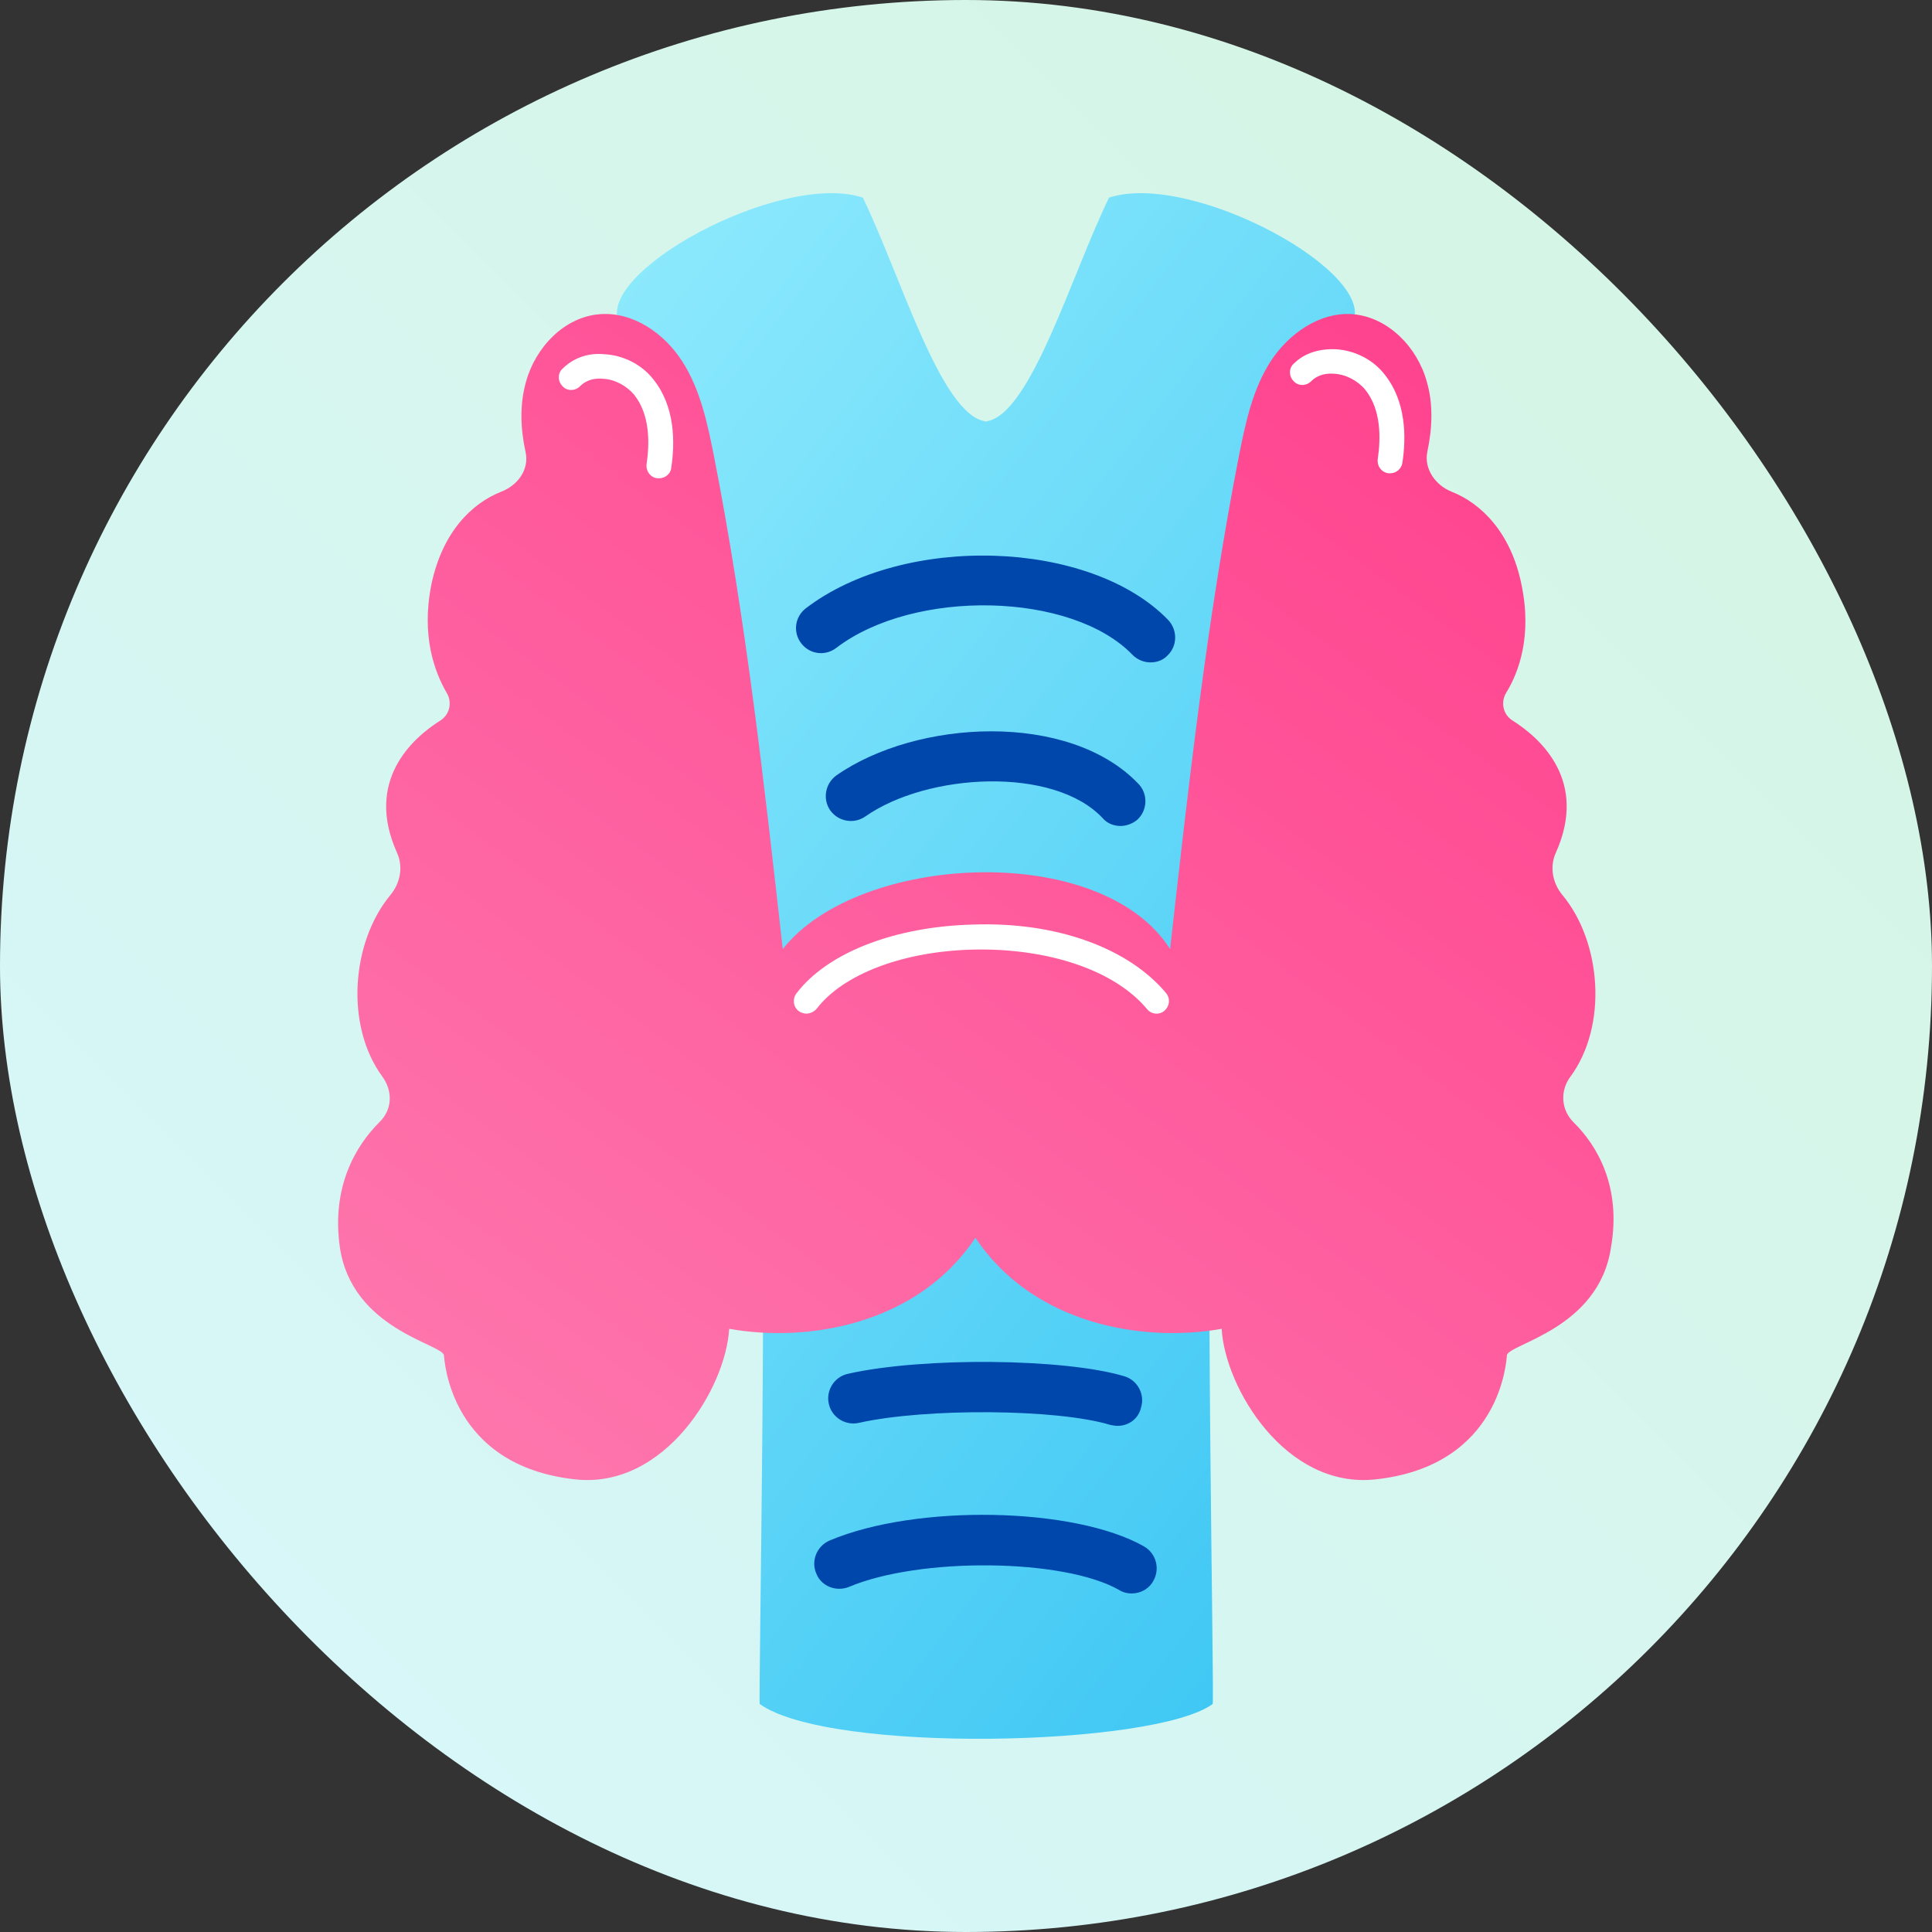 <svg width="76" height="76" viewBox="0 0 76 76" fill="none" xmlns="http://www.w3.org/2000/svg">
<rect x="0" y="0" width="76" height="76" fill="#333333" stroke="none"/>
<rect width="76" height="76" rx="38" fill="url(#paint0_linear)"/>
<path d="M53.175 12.772C54.356 10.804 46.915 6.71 43.627 7.773C42.151 10.804 40.556 16.275 38.824 16.571C38.804 16.571 38.804 16.571 38.784 16.59C38.764 16.59 38.764 16.59 38.745 16.571C36.993 16.275 35.418 10.804 33.941 7.773C30.673 6.71 23.212 10.804 24.393 12.772C30.791 23.38 29.374 30.977 29.886 40.601C30.221 47.135 29.827 66.973 29.886 67.032C32.642 69.001 45.419 68.705 47.702 67.032C47.781 66.993 47.367 47.135 47.702 40.601C48.175 30.977 46.777 23.38 53.175 12.772Z" fill="url(#paint1_linear)"/>
<path d="M45.261 26.057C45.005 26.057 44.749 25.958 44.552 25.762C42.17 23.282 35.969 23.144 32.898 25.486C32.465 25.82 31.854 25.742 31.52 25.309C31.185 24.876 31.264 24.266 31.697 23.931C35.556 20.979 42.879 21.215 45.95 24.384C46.324 24.777 46.324 25.407 45.93 25.781C45.753 25.978 45.497 26.057 45.261 26.057Z" fill="#0047AC"/>
<path d="M44.08 32.492C43.824 32.492 43.548 32.394 43.371 32.178C41.442 30.131 36.481 30.406 34.04 32.118C33.587 32.433 32.977 32.315 32.662 31.882C32.347 31.43 32.465 30.82 32.898 30.505C36.048 28.3 42.052 27.966 44.788 30.839C45.163 31.233 45.143 31.863 44.749 32.237C44.572 32.394 44.316 32.492 44.08 32.492Z" fill="#0047AC"/>
<path d="M43.962 56.09C43.863 56.09 43.765 56.07 43.666 56.05C41.599 55.421 36.422 55.381 33.784 55.972C33.252 56.09 32.721 55.755 32.603 55.224C32.484 54.693 32.819 54.161 33.351 54.043C36.304 53.374 41.895 53.433 44.237 54.141C44.749 54.299 45.044 54.85 44.887 55.362C44.788 55.814 44.395 56.09 43.962 56.09Z" fill="#0047AC"/>
<path d="M44.513 62.683C44.355 62.683 44.178 62.644 44.021 62.545C41.855 61.305 36.185 61.246 33.39 62.427C32.898 62.624 32.307 62.407 32.11 61.896C31.894 61.404 32.13 60.813 32.642 60.597C36.048 59.16 42.269 59.278 45.005 60.833C45.477 61.108 45.635 61.699 45.379 62.171C45.202 62.506 44.867 62.683 44.513 62.683Z" fill="#0047AC"/>
<path d="M61.896 44.144C61.404 43.651 61.364 42.904 61.778 42.352C63.254 40.345 62.998 37.058 61.463 35.208C61.069 34.736 60.951 34.087 61.207 33.535C62.467 30.721 60.616 29.048 59.494 28.34C59.12 28.104 59.022 27.611 59.258 27.238C59.73 26.47 60.282 25.033 59.849 22.986C59.435 20.94 58.254 19.798 57.112 19.346C56.462 19.09 56.01 18.44 56.148 17.771C56.344 16.846 56.384 15.901 56.128 15.016C55.754 13.658 54.612 12.477 53.214 12.359C51.915 12.261 50.694 13.126 49.986 14.209C49.277 15.311 49.001 16.61 48.745 17.889C47.486 24.325 46.757 30.839 46.029 37.334C43.312 33.063 33.764 33.555 30.791 37.334C30.063 30.82 29.335 24.305 28.075 17.889C27.819 16.61 27.543 15.311 26.834 14.209C26.126 13.107 24.905 12.261 23.606 12.359C22.208 12.457 21.066 13.658 20.692 15.016C20.436 15.921 20.476 16.866 20.672 17.771C20.83 18.46 20.377 19.09 19.708 19.346C18.566 19.798 17.405 20.92 16.971 22.986C16.558 25.033 17.109 26.45 17.562 27.238C17.798 27.611 17.7 28.104 17.326 28.34C16.204 29.048 14.353 30.721 15.613 33.535C15.869 34.087 15.751 34.736 15.357 35.208C13.822 37.058 13.566 40.345 15.042 42.352C15.456 42.923 15.436 43.651 14.924 44.144C13.979 45.088 13.034 46.702 13.369 49.064C13.841 52.291 17.385 52.862 17.464 53.315C17.483 53.472 17.68 57.664 22.641 58.196C26.145 58.57 28.547 54.614 28.685 52.272C31.776 52.823 36.087 52.114 38.371 48.69C40.654 52.114 44.985 52.823 48.056 52.272C48.194 54.614 50.576 58.57 54.1 58.196C59.061 57.664 59.258 53.492 59.278 53.315C59.337 52.862 62.9 52.291 63.373 49.064C63.786 46.702 62.841 45.069 61.896 44.144Z" fill="url(#paint2_linear)"/>
<path d="M31.717 39.873C31.618 39.873 31.5 39.833 31.422 39.774C31.205 39.617 31.166 39.302 31.323 39.086C32.544 37.472 35.201 36.448 38.272 36.37C41.56 36.252 44.395 37.295 45.871 39.066C46.048 39.282 46.009 39.578 45.812 39.755C45.615 39.932 45.3 39.912 45.123 39.696C43.863 38.18 41.265 37.294 38.312 37.354C35.536 37.413 33.174 38.318 32.13 39.676C32.012 39.814 31.855 39.873 31.717 39.873Z" fill="white"/>
<path d="M54.691 18.617C54.671 18.617 54.632 18.617 54.612 18.617C54.336 18.578 54.159 18.322 54.199 18.047C54.317 17.24 54.336 16.118 53.706 15.331C53.411 14.976 52.939 14.721 52.466 14.701C52.21 14.681 51.856 14.721 51.58 14.996C51.383 15.193 51.069 15.193 50.891 14.996C50.694 14.799 50.694 14.485 50.891 14.307C51.305 13.894 51.876 13.717 52.525 13.737C53.293 13.776 54.021 14.15 54.474 14.74C55.321 15.803 55.321 17.22 55.163 18.224C55.124 18.44 54.927 18.617 54.691 18.617Z" fill="white"/>
<path d="M25.929 18.814C25.909 18.814 25.87 18.814 25.85 18.814C25.575 18.775 25.397 18.519 25.437 18.243C25.555 17.436 25.575 16.315 24.945 15.527C24.649 15.173 24.177 14.917 23.704 14.898C23.429 14.878 23.094 14.917 22.818 15.193C22.622 15.39 22.306 15.39 22.129 15.193C21.933 14.996 21.933 14.681 22.129 14.504C22.543 14.091 23.114 13.874 23.763 13.933C24.531 13.973 25.26 14.347 25.712 14.937C26.559 16 26.559 17.417 26.401 18.421C26.382 18.637 26.165 18.814 25.929 18.814Z" fill="white"/>
<defs>
<linearGradient id="paint0_linear" x1="76" y1="-2.26498e-06" x2="-6.79493e-06" y2="76" gradientUnits="userSpaceOnUse">
<stop stop-color="#D5F5E2"/>
<stop offset="1" stop-color="#D7F7FC"/>
</linearGradient>
<linearGradient id="paint1_linear" x1="113.959" y1="95.662" x2="4.105" y2="9.952" gradientUnits="userSpaceOnUse">
<stop offset="0.181" stop-color="#00ACED"/>
<stop offset="0.996" stop-color="#A3F3FF"/>
</linearGradient>
<linearGradient id="paint2_linear" x1="60.64" y1="7.122" x2="-18.3" y2="114.05" gradientUnits="userSpaceOnUse">
<stop stop-color="#FF3C8A"/>
<stop offset="0.999" stop-color="#FDB2D1"/>
</linearGradient>
</defs>
</svg>

